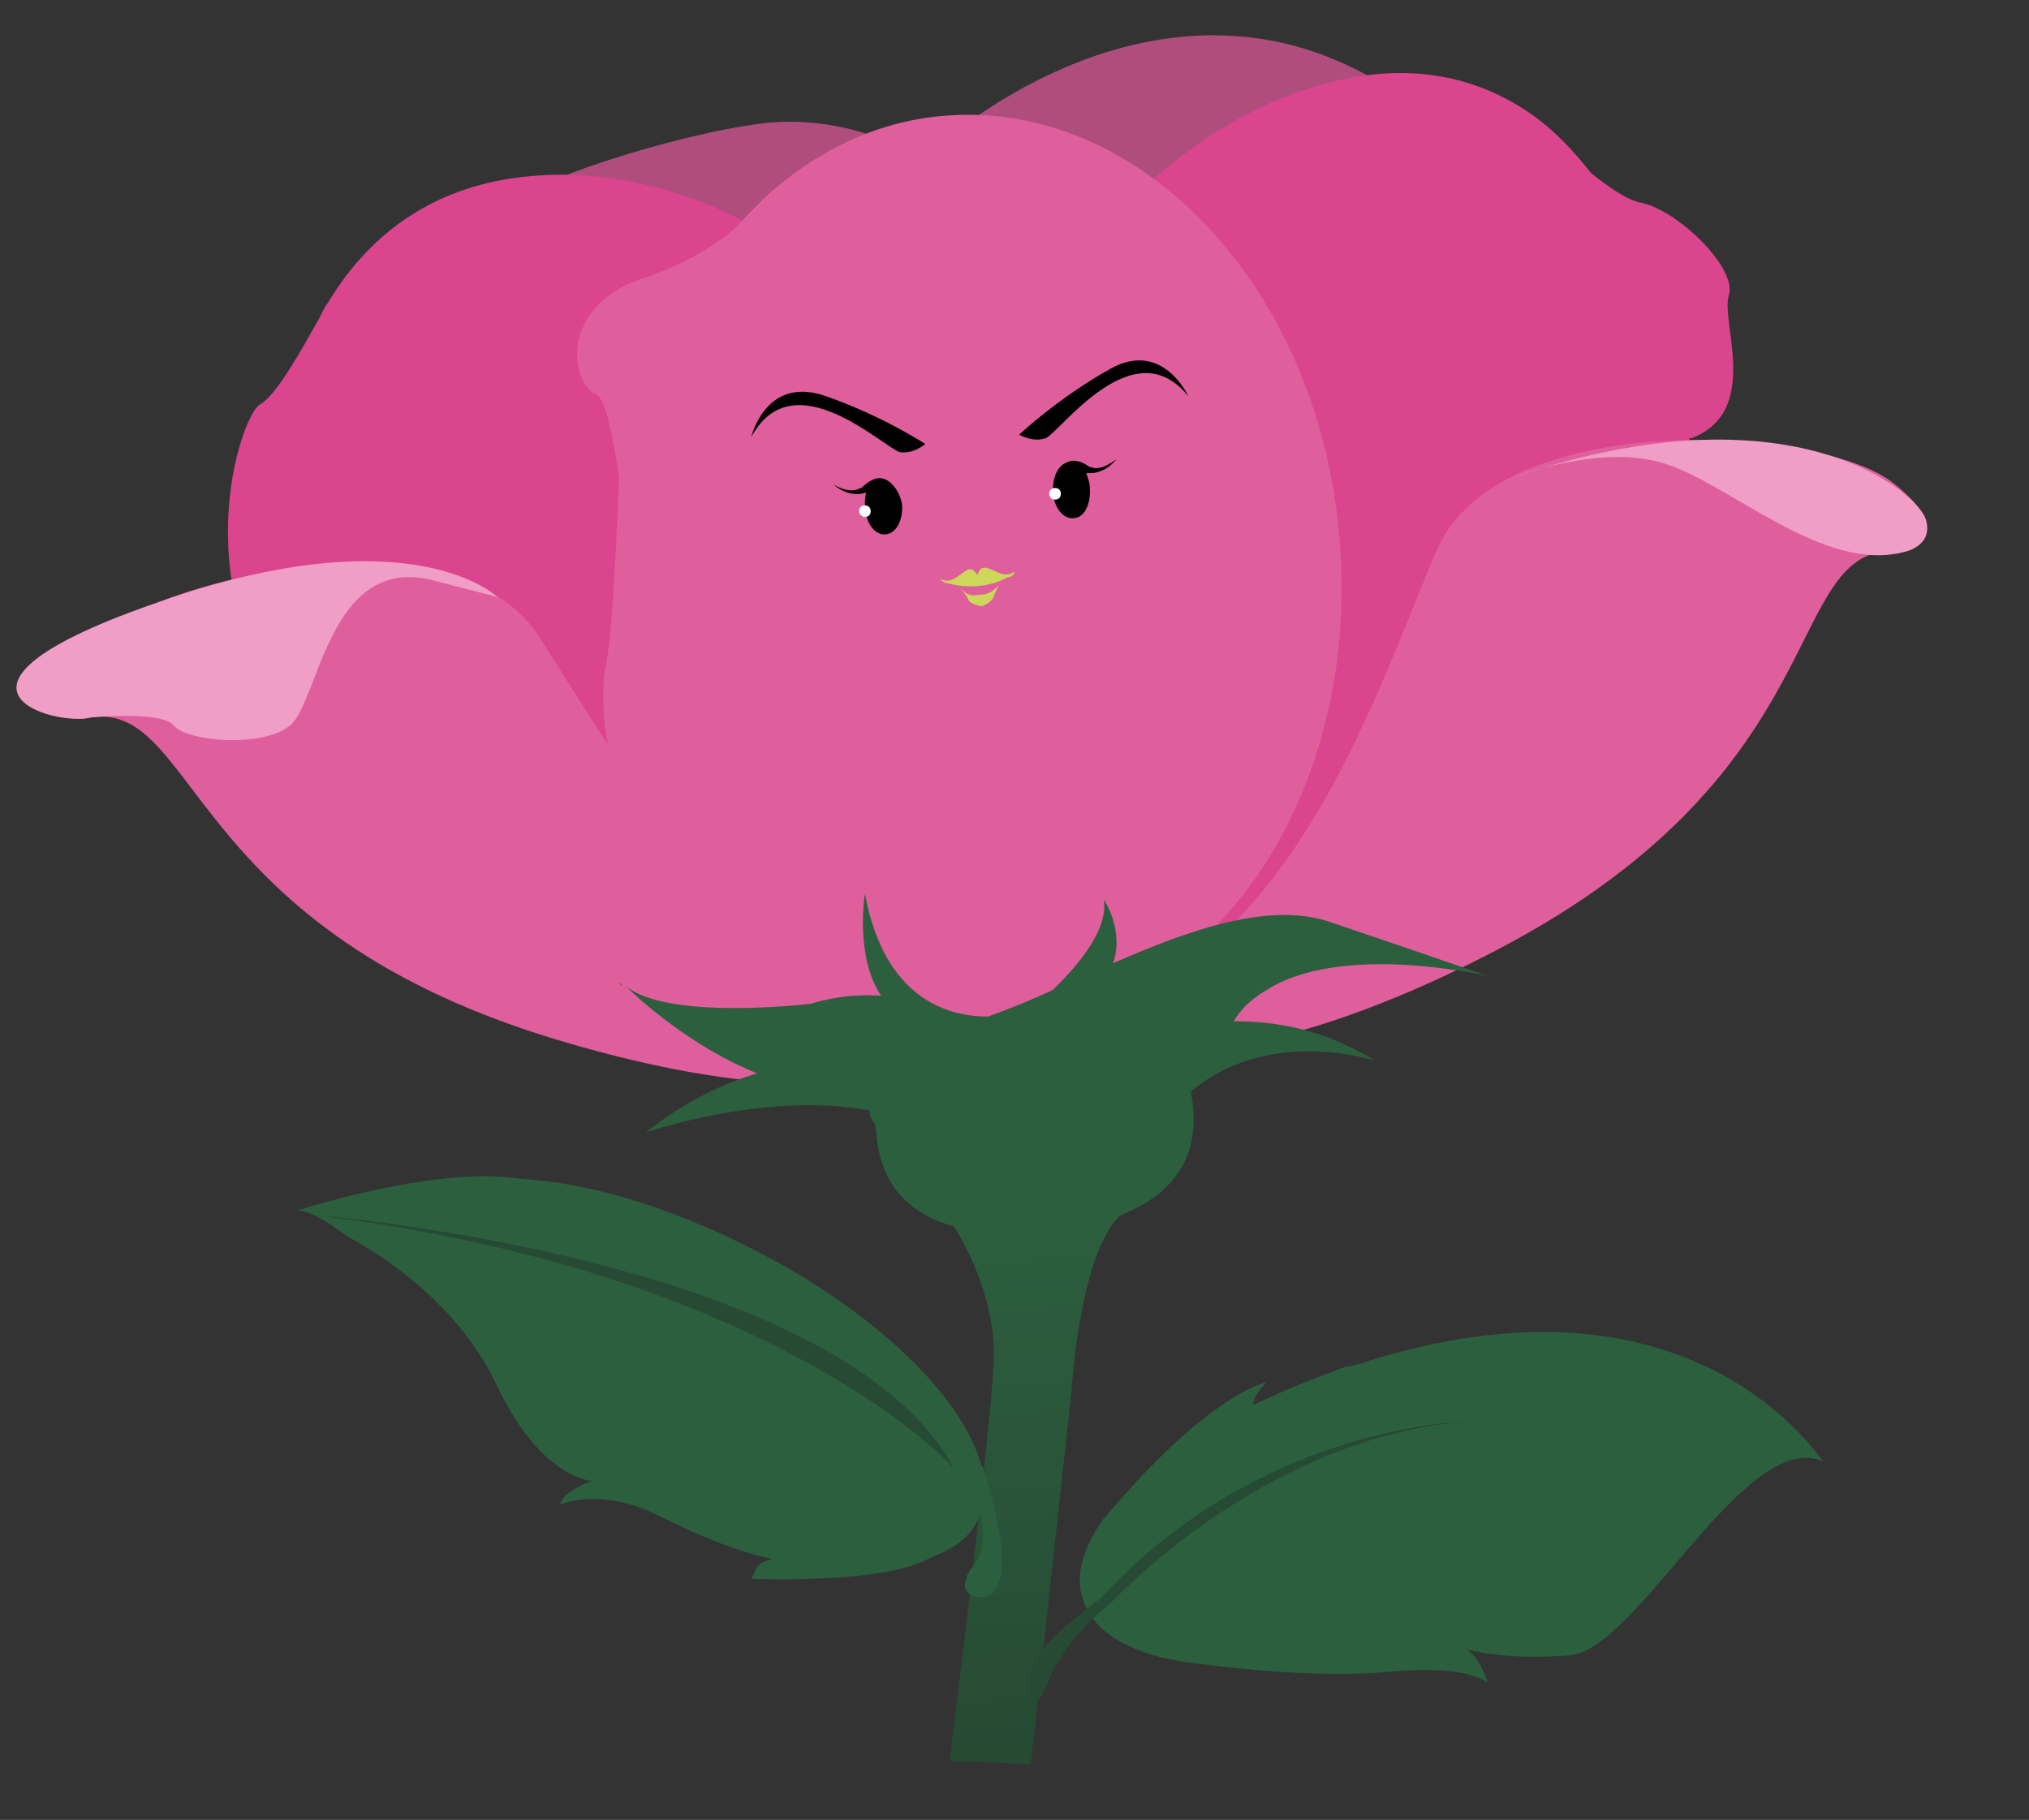 <?xml version="1.0" encoding="utf-8"?>
<!-- Generator: Adobe Illustrator 23.1.0, SVG Export Plug-In . SVG Version: 6.00 Build 0)  -->
<svg version="1.1" id="Layer_1" xmlns="http://www.w3.org/2000/svg" xmlns:xlink="http://www.w3.org/1999/xlink" x="0px" y="0px"
	 viewBox="0 0 175 157" style="enable-background:new 0 0 175 157;" xml:space="preserve">
<rect x="0" y="0" width="175" height="157" fill="#333333" stroke="none"/>
<style type="text/css">
	.st0{fill:#AF4D7C;}
	.st1{fill:#DB458D;}
	.st2{fill:#DF5F9C;}
	.st3{fill:#F09EC5;}
	.st4{fill:#CDD759;}
	.st5{fill:#2C5F3E;}
	.st6{fill:url(#SVGID_1_);}
	.st7{fill:#264A33;}
	.st8{fill:#FFFFFF;}
	.st9{fill:url(#SVGID_2_);}
</style>
<g>
	<g>
		<path class="st0" d="M66.5,54.5c-7.1-20.7,8.9-43.1,28-49.7c8.9-3,16.8-2,23.6,1.8c0.5,0.4,1.2,0.7,1.7,1c2.3,1.5,6.7,4.2,8.4,4.2
			c2.3,0.2,14.3,11.5,8.2,27.9c-2.2,19.4-27.2,41.8-43.5,47.5C73.7,94,73.7,75.2,66.5,54.5z"/>
		<path class="st0" d="M36,24.3c1.2-0.3,2.7-1.4,4.1-2.6c1.3-1.7,2.8-3.3,4.5-4.5c3.5-2.6,18.2-6.8,23.5-6.7
			c17,0.1,27,18.5,26.7,37.3c-0.3,18.9,4.4,41.5-12.6,41.3S33,66.1,33.2,47.2c0.1-1.6,0.1-3.2,0.3-4.8c0,0-0.1,0-0.2,0
			c-6.2-1.5-3.4-8.5-4.2-10.5C28.2,29.8,32.8,25.1,36,24.3z"/>
		<path class="st1" d="M85.1,49.2c-2-21.6-22.4-35.6-39.4-34c-7.9,0.7-13.7,4.7-17.4,10.9c-0.4,0.5-0.6,1.1-0.9,1.6
			c-1.3,2.3-3.6,6.5-5,7.2c-1.7,1.1-6.8,16.2,3.7,28.5C34.9,80,62.2,90.5,76.9,89.2C93.8,87.8,87.1,70.8,85.1,49.2z"/>
		<path class="st1" d="M141.6,17.5c-1.2-0.2-2.8-1.3-4.4-2.6c-1.5-1.9-3-3.5-4.9-4.9c-3.8-2.7-8.3-4.1-13.6-3.6
			C101.8,8,83,27.5,85,49.1s0.7,39.4,17.7,37.8c16.9-1.6,45.7-21.9,43.7-43.5c-0.2-1.9-0.3-3.7-0.7-5.6c0,0,0.1,0,0.2,0
			c6-2.3,2.5-10,3.2-12.3C149.9,23.2,144.8,18.2,141.6,17.5z"/>
		<path class="st2" d="M88.5,88c0,0,10.9,9.5,40.7-6.1s24.3-34.8,34.5-34.4c0,0,5.8-1-0.5-5.9c-6.4-4.9-34-6.5-39.3,5.9
			C118.5,60,110.4,87,88.5,88z"/>
		<path class="st3" d="M130.5,41.2c0,0,7.5-3,13.1-1.2c5.7,1.8,13.7,9.5,20.7,7.6c0,0,2.5-0.5,1.8-2.8
			C165.4,42.5,154.5,33,130.5,41.2z"/>
		<path class="st2" d="M81.3,10c-5.8,0.5-11,3.1-15.3,7c-0.9,0.9-1.8,1.8-2.7,2.8c-1.7,1.4-4.2,3-7.8,4.2c-7.6,2.5-6.1,9.3-4.1,10
			c0.8,0.3,1.5,3.7,2,7.2c0,0-0.5,13.7-1.2,16.5c-0.6,2.8-1.5,25.1,30,30.2c2,0.3,4.2,0.4,6.2,0.2c16.9-1.6,29.1-20.3,27.1-42
			C113.6,24.7,98.3,8.5,81.3,10z"/>
		<path class="st2" d="M88.5,88c0,0-9,11.4-41.1,1.5S17.1,59.7,7.2,62c0,0-5.9,0-0.5-5.9c5.4-6,32.3-12.6,39.7-1.3
			C53.8,66,66.7,91,88.5,88z"/>
		<path class="st3" d="M7.8,61.9c0,0,6.2-0.6,7.2,0.7c1,1.3,7.5,2,10,0s3.3-14.6,12.1-12.6l5.8,1.5c0,0-7.4-7.2-29.1,0.4
			C-7.8,59.3,4.8,62.7,7.8,61.9z"/>
		<path d="M64.8,37.7c0,0,1.2-5.2,6.2-3.6c5,1.7,8.8,4.2,8.8,4.2s-1,0.9-2.2,0.7C76.2,38.6,68.4,31,64.8,37.7z"/>
		<path d="M102.5,34.2c0,0-2.2-4.9-6.7-2.4s-7.9,5.7-7.9,5.7s1.2,0.7,2.3,0.3C91.5,37.2,97.8,28.3,102.5,34.2z"/>
		<path d="M76.2,41.3c-0.9-0.3-1.9,0.8-1.9,0.8l-0.1,0c-0.9,0.6-2.3-0.3-2.3-0.3s1.2,1.2,2.8,0.7c-0.1,0.4-0.1,0.8-0.1,1.3
			c0.1,1.4,0.9,2.4,1.8,2.3c0.9-0.1,1.5-1.2,1.4-2.6C77.6,42.4,76.9,41.5,76.2,41.3z"/>
		<path d="M92,39.9c0.9-0.5,2,0.4,2,0.4l0.1,0c0.9,0.4,2.2-0.7,2.2-0.7s-1,1.4-2.6,1.2c0.1,0.4,0.3,0.8,0.3,1.3
			c0.1,1.4-0.5,2.6-1.4,2.6c-0.9,0.1-1.7-0.9-1.8-2.3C90.8,41.2,91.2,40.2,92,39.9z"/>
		<path class="st4" d="M87.5,49.3c0,0-0.5,0.5-1.4,0.1c-0.9-0.4-1.5-0.8-1.8,0.2c-0.6-0.9-0.9-0.4-1.8,0.2c-0.9,0.6-1.4,0.1-1.4,0.1
			c0.1,0.2,0.3,0.4,0.6,0.4c0,0,2.7,0.9,5.2-0.5C87.2,49.8,87.5,49.6,87.5,49.3z"/>
		<path class="st4" d="M82.9,50.9C82.8,50.8,82.8,50.8,82.9,50.9C82.8,50.8,82.8,50.9,82.9,50.9z"/>
		<path class="st4" d="M84.5,51.3c0,0-1,0.3-1.6-0.5c0.1,0.2,0.5,0.6,0.6,0.9c0.2,0.5,1.2,0.6,1.2,0.6s0.8-0.3,1-0.8
			c0.1-0.4,0.4-0.8,0.4-1C85.4,51.4,84.5,51.3,84.5,51.3z"/>
		<path class="st4" d="M86.1,50.6C86,50.5,86,50.5,86.1,50.6C86,50.5,86,50.5,86.1,50.6z"/>
		<path class="st5" d="M53.5,84.8C53.4,84.8,53.4,84.8,53.5,84.8C53.4,84.8,53.4,84.8,53.5,84.8z"/>
		<path class="st5" d="M53.7,85.1c-0.1-0.2-0.2-0.3-0.3-0.3C53.5,84.9,53.6,85,53.7,85.1z"/>
		<path class="st5" d="M109.1,85.5c6.5-4.3,19.2-1.3,19.2-1.3s-1.9-0.7-13.7-4.7c-5.2-1.7-12,0.7-18.6,3.6c1-2.9-0.8-5.5-0.8-5.5
			c0.4,2.4-1.9,5.4-4.4,7.8c-1.9,0.9-3.9,1.7-5.6,2.3c-3.3,0-8.9-1.4-10.6-10.6c0,0-0.9,5.4,1.4,8.8c-2.9-0.2-5.1,0.4-6.1,0.7
			c0,0-12.5,1.5-16-1.6c1.2,1.2,5.7,5.3,11.4,7.6c-2.4,0.7-6,2.2-9.6,5.1c0,0,10.3-3.6,19.3-1.9c0,0.4,0.1,0.8,0.5,1.2
			c0,0.3,0.1,0.6,0.1,1c1,10.6,14.5,8.1,14.5,8.1s13.8-0.1,12.8-10.6c0-0.4-0.1-0.8-0.2-1.2c0-0.1,0.1-0.1,0.1-0.2
			c6.7-5.6,15.8-2.6,15.8-2.6c-4.7-2.9-9-3.4-12.2-3.4C107,87.1,107.9,86.2,109.1,85.5z"/>
		
			<linearGradient id="SVGID_1_" gradientUnits="userSpaceOnUse" x1="-453.88" y1="-832.506" x2="-453.88" y2="-879.464" gradientTransform="matrix(0.996 -9.163942e-02 9.163942e-02 0.996 620.134 939.368)">
			<stop  offset="0" style="stop-color:#264A33"/>
			<stop  offset="1" style="stop-color:#2C5F3E"/>
		</linearGradient>
		<path class="st6" d="M82.2,105.7c0,0,3.8,5.5,3.5,11.9c-0.3,6.5-3.8,34.3-3.8,34.3l7,0.3l3.5-32c0,0,0.8-14.1,5.1-15.9"/>
		<path class="st5" d="M64.6,107.6c-7.1-3.6-14.1-5.6-19.7-5.9c-7.3-1.2-19.5,2.8-19.5,2.8c0.9-0.3,2.6,0.7,4.6,2.2
			c0,0,8.8,4.3,12.8,12.7c2.2,4.7,4.6,6.8,6.3,7.7c0.4,0.2,0.7,0.3,1.2,0.5c0.6,0.2,1,0.2,1,0.2l-0.5,0c0,0,0,0,0.1,0
			c-1.3,0.5-2.4,1.2-2.6,2c0,0,3.3-1.5,8.2,0.8c3.6,1.8,6.6,3.1,10.1,3.9c-1.6,0.4-1.3,0.9-1.8,1.7c0,0,11.5,0.5,15.4-1.8
			c1.9-0.7,3.4-1.7,4.1-3.2C87.4,125.2,78.6,114.6,64.6,107.6z"/>
		<path class="st5" d="M84.7,126.4c0,0,1.8,5,1.7,8.7c-0.2,3.7-2.7,2.5-2.7,2.5s-1.3-0.7,0.4-2.7c1.6-2-0.1-6.4-0.1-6.4"/>
		<path class="st7" d="M27,104.8c0,0,45.4,3.6,55.3,21.9C82.4,126.7,67,109.7,27,104.8z"/>
		<path class="st5" d="M118.7,117.2c-0.9,0.3-1.8,0.6-2.6,0.7c-2.8,1-5.5,2.1-8,3.3c-0.1-0.8,1.2-2,1.2-2c-4.2,1.3-9.2,6.3-11.9,9.3
			c-0.8,0.9-1.5,1.7-2.2,2.5l0,0c-1.8,2.5-2.5,4.9-1.8,7c1,3.2,5,5.1,10.6,5.6c0,0,9.2,1.3,16,0.6c6.9-0.6,8.3,1,8.3,1
			s-0.7-2.6-2.1-3c0,0,3.3,1.1,9.2,0.6s15.2-19.8,21.9-16.7C157.1,126.2,146.7,108.8,118.7,117.2z"/>
		<path class="st7" d="M94.9,137.9c0,0-4.3,3.1-5.5,5.1c-1.2,1.9-0.8,6.5,0.9,2.3c1.7-4.2,5.5-7,5.5-7s13.3-14.5,31.1-15.7
			C126.9,122.6,108.9,122.7,94.9,137.9z"/>
		<path class="st8" d="M74.6,44.6c0.3,0,0.5-0.2,0.5-0.5c0-0.3-0.2-0.5-0.5-0.5c-0.3,0-0.5,0.2-0.5,0.5
			C74.1,44.4,74.4,44.6,74.6,44.6z"/>
		<path class="st8" d="M91,43.1c0.3,0,0.5-0.2,0.5-0.5c0-0.3-0.2-0.5-0.5-0.5c-0.3,0-0.5,0.2-0.5,0.5S90.7,43.1,91,43.1z"/>
	</g>
</g>
</svg>
